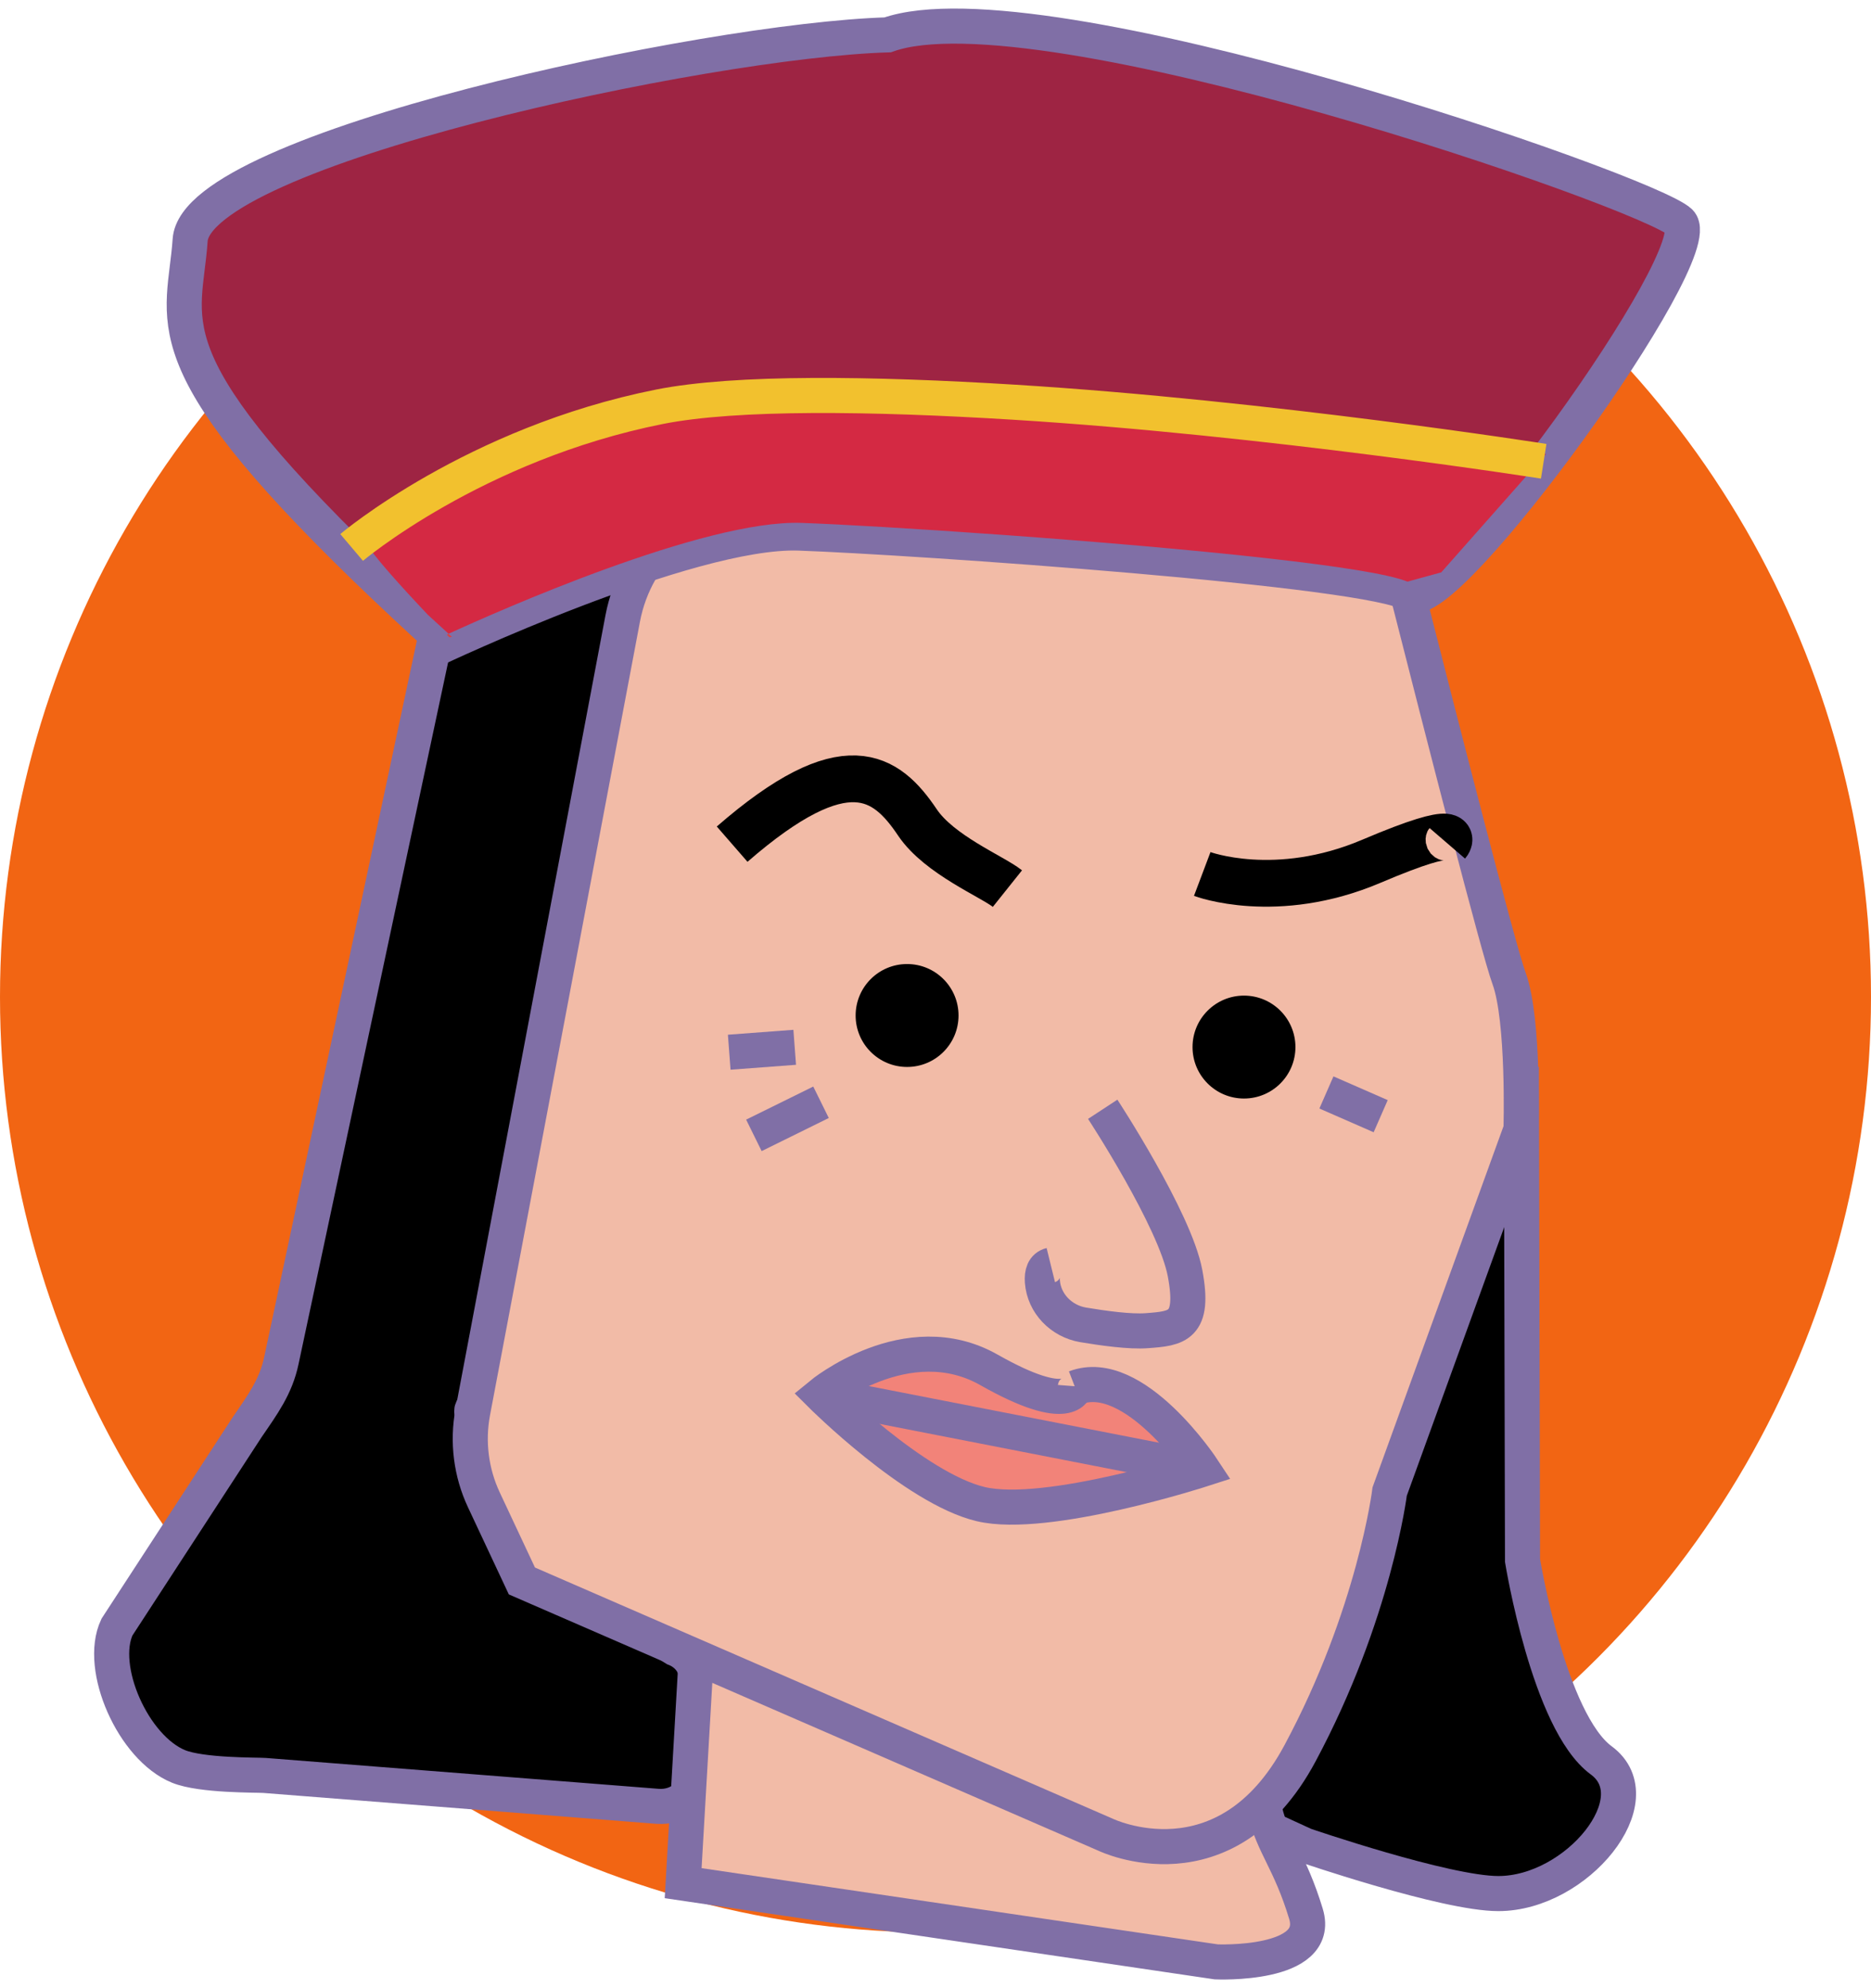 <?xml version="1.0" encoding="UTF-8"?><svg id="a" xmlns="http://www.w3.org/2000/svg" viewBox="0 0 160 170"><defs><style>.b{stroke:#f2c12e;}.b,.c,.d,.e,.f,.g,.h{stroke-miterlimit:10;}.b,.c,.d,.f,.g,.h{stroke-width:3px;}.b,.c,.e{fill:none;}.c,.d,.f,.g,.h{stroke:#806fa6;}.i{fill:#f26513;}.j{fill:#d94343;}.k{fill:#d42943;}.e{stroke:#000;stroke-width:4px;}.f{fill:#9e2443;}.g{fill:#f2bba7;}.h{fill:#f28379;}</style></defs><circle class="i" cx="80" cy="85.24" r="80"/><g><path class="d" d="M130.1,91.23l.1,42.2s2.24,13.79,6.73,17.09-2.07,11.39-8.8,11.39c-4.51,0-16.57-4.14-16.57-4.14l-7.18-3.3,25.72-63.23"/><path class="d" d="M54.89,48.43l-13.5,70.75c-.1,.43-1.17,1.13-1.04,1.55l4.66,11.39c.25,.77,1.24,1.75,2.07,2.07l10.63,6.76c1.11,.43,1.83,1.4,1.83,2.47v8.35c0,1.58-1.53,2.82-3.31,2.68l-33.6-2.64c-.68-.05-5.39,.03-7.36-.77-3.88-1.58-6.9-8.42-5.27-11.91l11.13-17.09c1.33-1.94,2.46-3.47,2.93-5.7l13.42-62.96c.12-.66,.52-1.26,1.11-1.68l13.07-9.16c.7-.49,1.61-.68,2.48-.53l.56,.1c2.55,.45,3.34,3.34,1.29,4.76h0c-.57,.39-.96,.95-1.1,1.57Z"/><path class="g" d="M59.54,141.66l-1.12,19.36,45.59,6.73s9.04,.4,7.67-4.11-2.77-5.76-3.52-8.82"/><path class="g" d="M88.94,40.46l-23.78,1.78c-5.92,.44-10.81,4.81-11.91,10.65l-12.82,67.84c-.48,2.54-.15,5.18,.95,7.52l3.25,6.93,49.92,21.7s10.24,4.94,16.62-6.96c6.38-11.9,7.67-22.39,7.67-22.39l11.23-30.96s.28-9.37-1.02-12.91c-.9-2.43-5.72-21.26-8.65-32.79-1.36-5.34-6.03-9.16-11.54-9.44l-19.93-.99Z"/><circle cx="106.38" cy="89.53" r="4.4"/><circle cx="77.57" cy="86.83" r="4.4"/><path class="e" d="M86.15,75.98c-1.29-1.03-5.83-2.89-7.69-5.65-2.68-3.99-6.16-6.58-15.85,1.85"/><path class="e" d="M102.81,74.73s6.31,2.38,14.47-1.09,6.49-1.53,6.49-1.53"/><path class="c" d="M94.3,94.85s6.18,9.43,7.04,14.01-.68,4.73-3.27,4.92c-1.44,.11-3.72-.21-5.46-.5-1.85-.32-3.33-1.82-3.47-3.7-.05-.69,.11-1.26,.72-1.41"/><path class="h" d="M91.95,118.65s-.38,2.45-7.38-1.52-14.38,2.12-14.38,2.12c0,0,8.03,8.02,13.68,9.36s18.99-2.98,18.99-2.98c0,0-5.86-8.91-10.91-6.97Z"/><line class="g" x1="70.18" y1="119.24" x2="102.86" y2="125.62"/><line class="g" x1="67.96" y1="89.55" x2="62.36" y2="89.97"/><line class="g" x1="118.07" y1="95.44" x2="113.43" y2="93.41"/><line class="g" x1="70.21" y1="94.25" x2="64.47" y2="97.08"/><path class="f" d="M38.45,55.32c-2.7-2.46-5.08-4.69-7.19-6.73C12.57,30.47,15.78,27.52,16.26,20.53c.53-7.77,44.06-17.09,59.65-17.55,12.94-4.6,65.1,13.41,67.75,16s-20.16,34.03-23.04,31.85-42.78-4.92-52.29-5.25c-9.5-.33-31.09,9.91-31.09,9.91"/><g><path class="j" d="M38.43,54.49l.22-.03c-.1-.09-.19-.17-.29-.26-.05,.02-.1,.05-.15,.07,.07,.08,.14,.15,.22,.22Z"/><path class="k" d="M120.37,49.73l2.88-.79,8.95-10.12s0,0,0,0l-68.34-4.91s-30.04,4.66-32.63,12.43c.73,1.22,3.09,3.83,5.36,6.23,.57,.53,1.17,1.07,1.77,1.62,4.21-1.93,21.84-9.77,30.17-9.48,6.4,.22,26.6,1.53,39.98,3.04,5.77,.65,10.26,1.33,11.84,1.98Z"/></g><path class="b" d="M30.07,46.81s10.47-8.87,26.33-12.03c6.54-1.3,18.13-1.14,30.31-.39,21.72,1.34,45.3,5.05,45.3,5.05"/></g></svg>